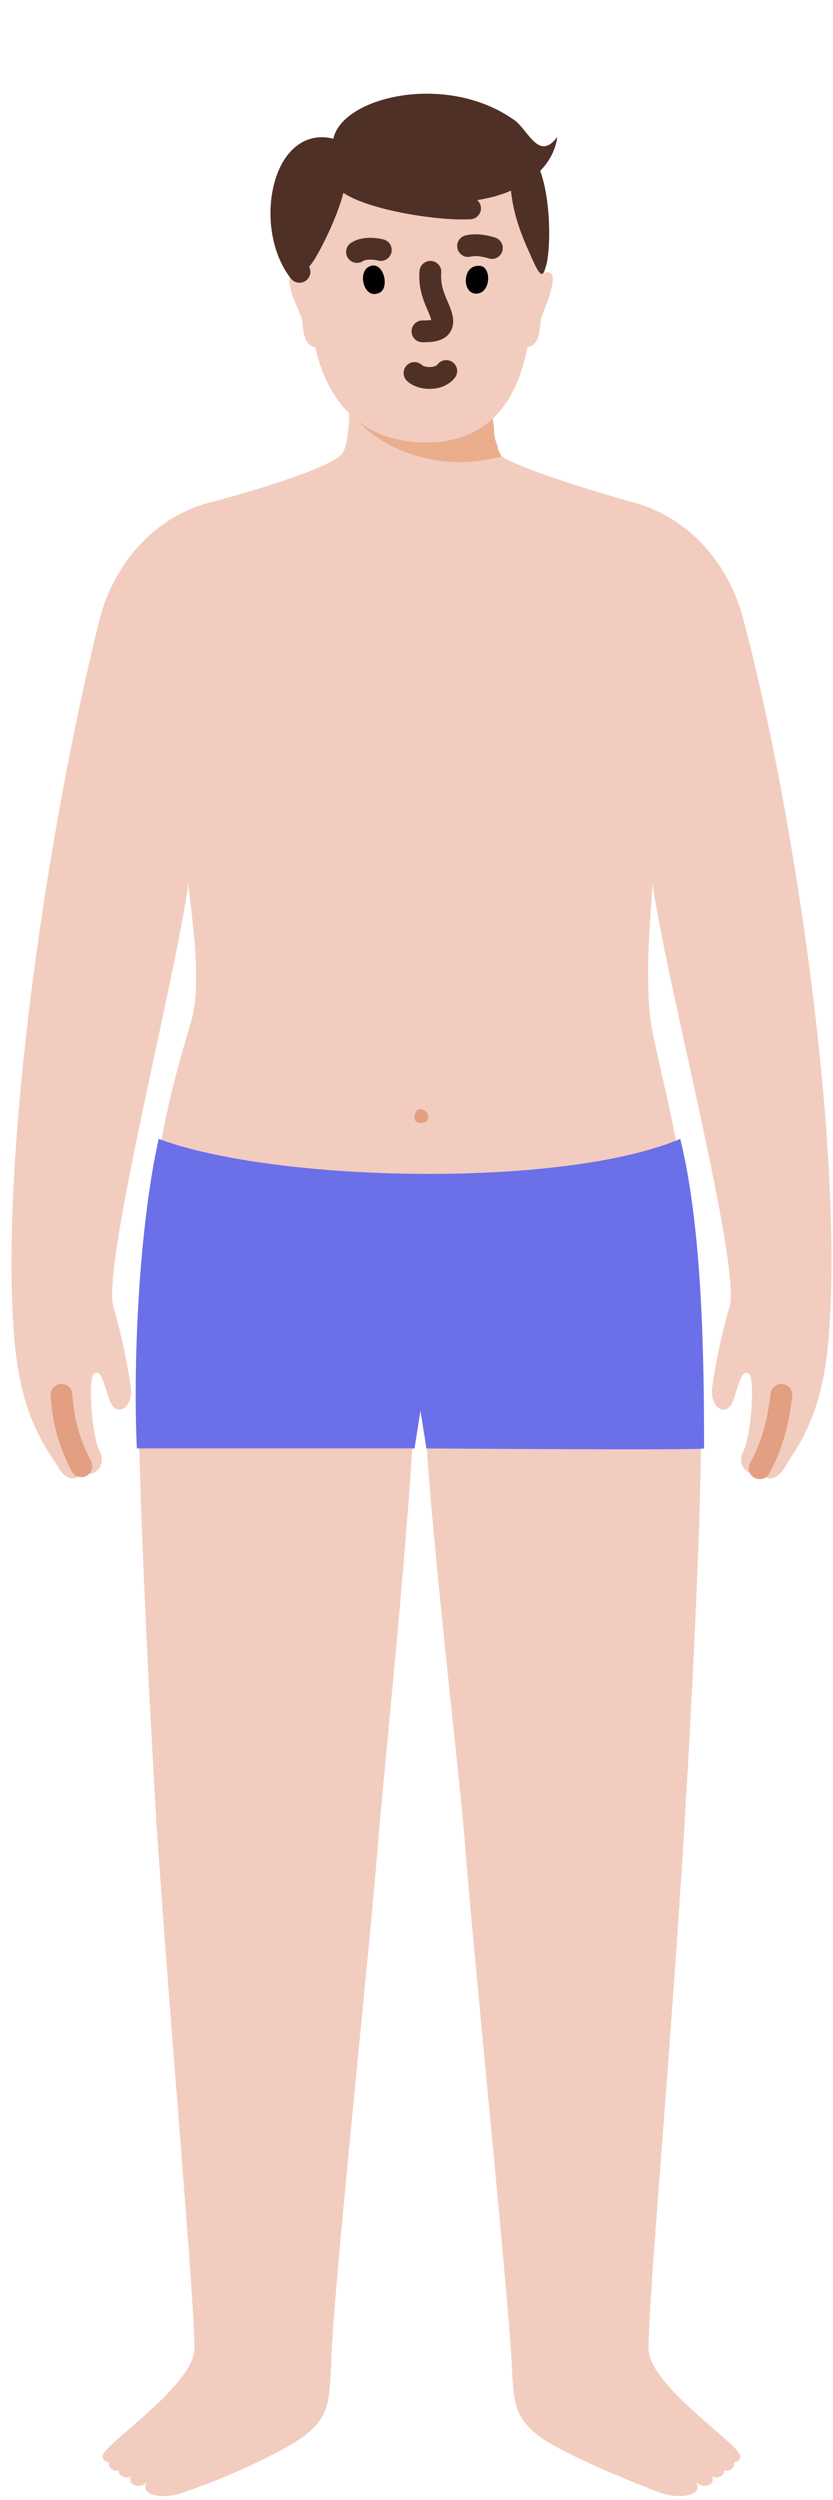 <svg version="1.2" xmlns="http://www.w3.org/2000/svg" viewBox="0 0 42 126" width="42" height="126"><defs><clipPath clipPathUnits="userSpaceOnUse" id="cp1"><path d="m-186-397h624v901h-624z"/></clipPath></defs><style>.a{fill:#f2cdbf}.b{fill:#ebae8d}.c{fill:none;stroke:#4f3026;stroke-linecap:round;stroke-width:1.1}.d{fill:#4f3026}.e{fill:none;stroke:#e39f81;stroke-linecap:round;stroke-width:1.1}.f{fill:#6b6fe8}.g{fill:#e39f81}</style><g clip-path="url(#cp1)"><path class="a" d="m41.8 67.2c-0.3 4.2-1.6 5.7-2.2 6.7-0.5 0.9-1.2 0.7-1.3 0.1-0.3 0.7-1.3-0.1-0.8-0.9 0.4-0.9 0.6-3.9 0.2-3.9-0.3-0.1-0.4 0.4-0.7 1.3-0.3 1-1.2 0.5-1.1-0.5 0.1-0.9 0.5-2.9 0.9-4.2 0.5-2.3-3.3-16.7-3.9-21.3 0 0.7-0.5 5 0 7.5 0.8 4 2 7.2 2.4 17.6 0.2 3-0.2 12.6-0.8 22.6-0.7 11.5-1.8 23.6-1.8 26.1-0.1 1.8 4.3 4.7 4.6 5.4 0.1 0.2-0.1 0.4-0.3 0.4 0.1 0.3-0.3 0.5-0.5 0.4 0.1 0.2-0.3 0.5-0.6 0.3 0.2 0.4-0.4 0.7-0.8 0.3 0.4 0.7-0.9 0.9-1.9 0.5-2.1-0.8-4.9-2-6-2.8-1.3-1-1.3-1.7-1.4-3.7-0.2-3.8-2-21.3-2.4-26.7-0.4-4.5-1.8-16.2-2-21.6 0 0.1-0.4 0.1-0.5 0-0.2 5.4-1.4 17.1-1.8 21.6-0.4 5.4-2.3 22.9-2.4 26.7-0.1 2-0.1 2.7-1.4 3.7-1.1 0.8-3.9 2.1-6 2.8-1 0.4-2.3 0.2-1.9-0.5-0.4 0.4-1 0.1-0.8-0.3-0.3 0.2-0.7-0.1-0.6-0.3-0.2 0.1-0.6-0.1-0.5-0.4-0.2 0-0.4-0.2-0.3-0.4 0.3-0.7 4.7-3.6 4.6-5.4 0-2.5-1.1-14.6-1.9-26.2-0.6-10.2-1-20-0.9-22.9 0.5-10.4 1.4-13.5 2.6-17.6 0.7-2.1-0.1-6.4-0.1-7.1-0.6 4.6-4.3 19-3.8 21.3 0.4 1.3 0.8 3.3 0.9 4.2 0.1 1-0.8 1.5-1.1 0.5-0.3-0.9-0.4-1.4-0.7-1.3-0.4 0-0.2 3 0.2 3.9 0.5 0.8-0.5 1.6-0.8 0.9-0.1 0.6-0.8 0.8-1.3-0.1-0.6-1-1.9-2.5-2.2-6.7-0.7-9.5 1.8-25.9 4.3-35.9 0.5-2.1 2.1-4.9 5.3-5.9 2.7-0.7 6.6-1.9 7-2.6 0.2-0.4 0.3-1.2 0.3-2 0.1-0.6 0-1.3 0-1.7-0.1-1 3.2-0.6 3.6-0.5 0.5 0 3.3-0.4 3.6 0.3q0.1 0.1 0.1 0.2 0 0.2 0 0.5 0 0 0 0c-0.1 0.6-0.1 1.3 0 1.9q0 0.6 0.2 1 0 0.2 0.1 0.3 0 0.1 0.1 0.2c0.9 0.6 4.4 1.7 6.9 2.4 3.2 1 4.8 3.8 5.3 5.9 2.6 9.8 5 26.4 4.3 35.9z"/><path class="b" d="m25.3 23c-3.2 0.9-6.3-0.4-7.6-2.2q0 0 0 0c0.1-0.3 0.4-0.2 0.4-0.5q0-0.1-0.1-0.1c0.6-0.9 4-0.1 4-0.1 0 0 1.7-0.5 2.9-0.5-0.1 0.6-0.1 1.3 0 1.9q0 0.6 0.2 1 0 0.2 0.1 0.3 0 0.1 0.1 0.2z"/><path class="b" d="m25 18.9q0 0 0 0 0 0 0 0 0 0 0 0z"/><path class="a" d="m27.8 13.8c0.3 0.3-0.4 1.9-0.5 2.2-0.1 0.3 0 1.4-0.7 1.5-0.2 0.8-0.8 4.8-5.1 4.8-4.5 0-5.4-3.9-5.6-4.8-0.7-0.1-0.6-1.2-0.7-1.5-0.1-0.3-0.9-1.8-0.5-2.2 0.2-0.1 0.4 0 0.4 0 0 0-0.4-2.6 0.4-4.4 0.6-1.3 2.4-3.7 5.7-3.7 3.3 0 5.2 1.9 5.8 3.3 0.7 1.8 0.4 4.8 0.4 4.8 0 0 0.2-0.2 0.4 0z"/><path class="c" d="m21.7 13.7c-0.1 1.2 0.6 1.9 0.6 2.5 0 0.5-0.6 0.5-1 0.5"/><path class="c" d="m23.6 12.4c0.4-0.1 0.9 0 1.2 0.1"/><path class="c" d="m18 12.7c0.3-0.2 0.8-0.2 1.2-0.1"/><path  d="m18.7 13.4c0.7-0.2 1 1.3 0.3 1.4-0.7 0.2-1-1.2-0.3-1.4z"/><path  d="m24.1 13.4c0.7-0.1 0.7 1.4-0.1 1.4-0.7 0-0.7-1.4 0.1-1.4z"/><path class="d" d="m16.8 7.5c-0.4-2.4 5.5-4.1 9.2-1.4 0.7 0.6 1.2 2 2.1 0.8-0.3 2.4-4 4.7-10.7 2.2 0 1.1-1.3 3.7-1.7 4.2-0.4 0.5-0.6 0.8-1 0-0.9-2 0.2-5.7 2.1-5.8z"/><path class="d" d="m27.1 8.3c0.7 1.4 0.7 4.4 0.4 5.2-0.2 0.8-0.5-0.1-1-1.2-0.5-1.2-0.7-2-0.8-3.3 0-1.3 0.7-2.1 1.4-0.7z"/><path class="c" d="m17.4 9.1c1 0.9 4.7 1.5 6.3 1.4"/><path class="c" d="m16.9 7.6c-2.6-1-3.6 3.8-1.8 6.1"/><path class="c" d="m22.5 18.7c-0.4 0.5-1.3 0.4-1.6 0.1"/><path class="e" d="m38.3 74c0.5-0.9 0.9-2 1.1-3.7"/><path class="e" d="m4.1 73.9c-0.4-0.8-0.9-1.9-1-3.6"/><path class="f" d="m34.3 57.4c1.1 4.5 1.2 10.8 1.2 15.6 0 0.1-14 0-14 0l-0.3-1.9-0.3 1.9c0 0-13.9 0-14 0-0.2-4.3 0.1-11.1 1.1-15.6 5.9 2.2 20.4 2.5 26.3 0z"/><path class="g" d="m21.6 56.3c0 0.2-0.2 0.3-0.4 0.3-0.2 0-0.3-0.1-0.3-0.3 0-0.2 0.1-0.4 0.3-0.4 0.2 0 0.4 0.2 0.4 0.4z"/></g></svg>